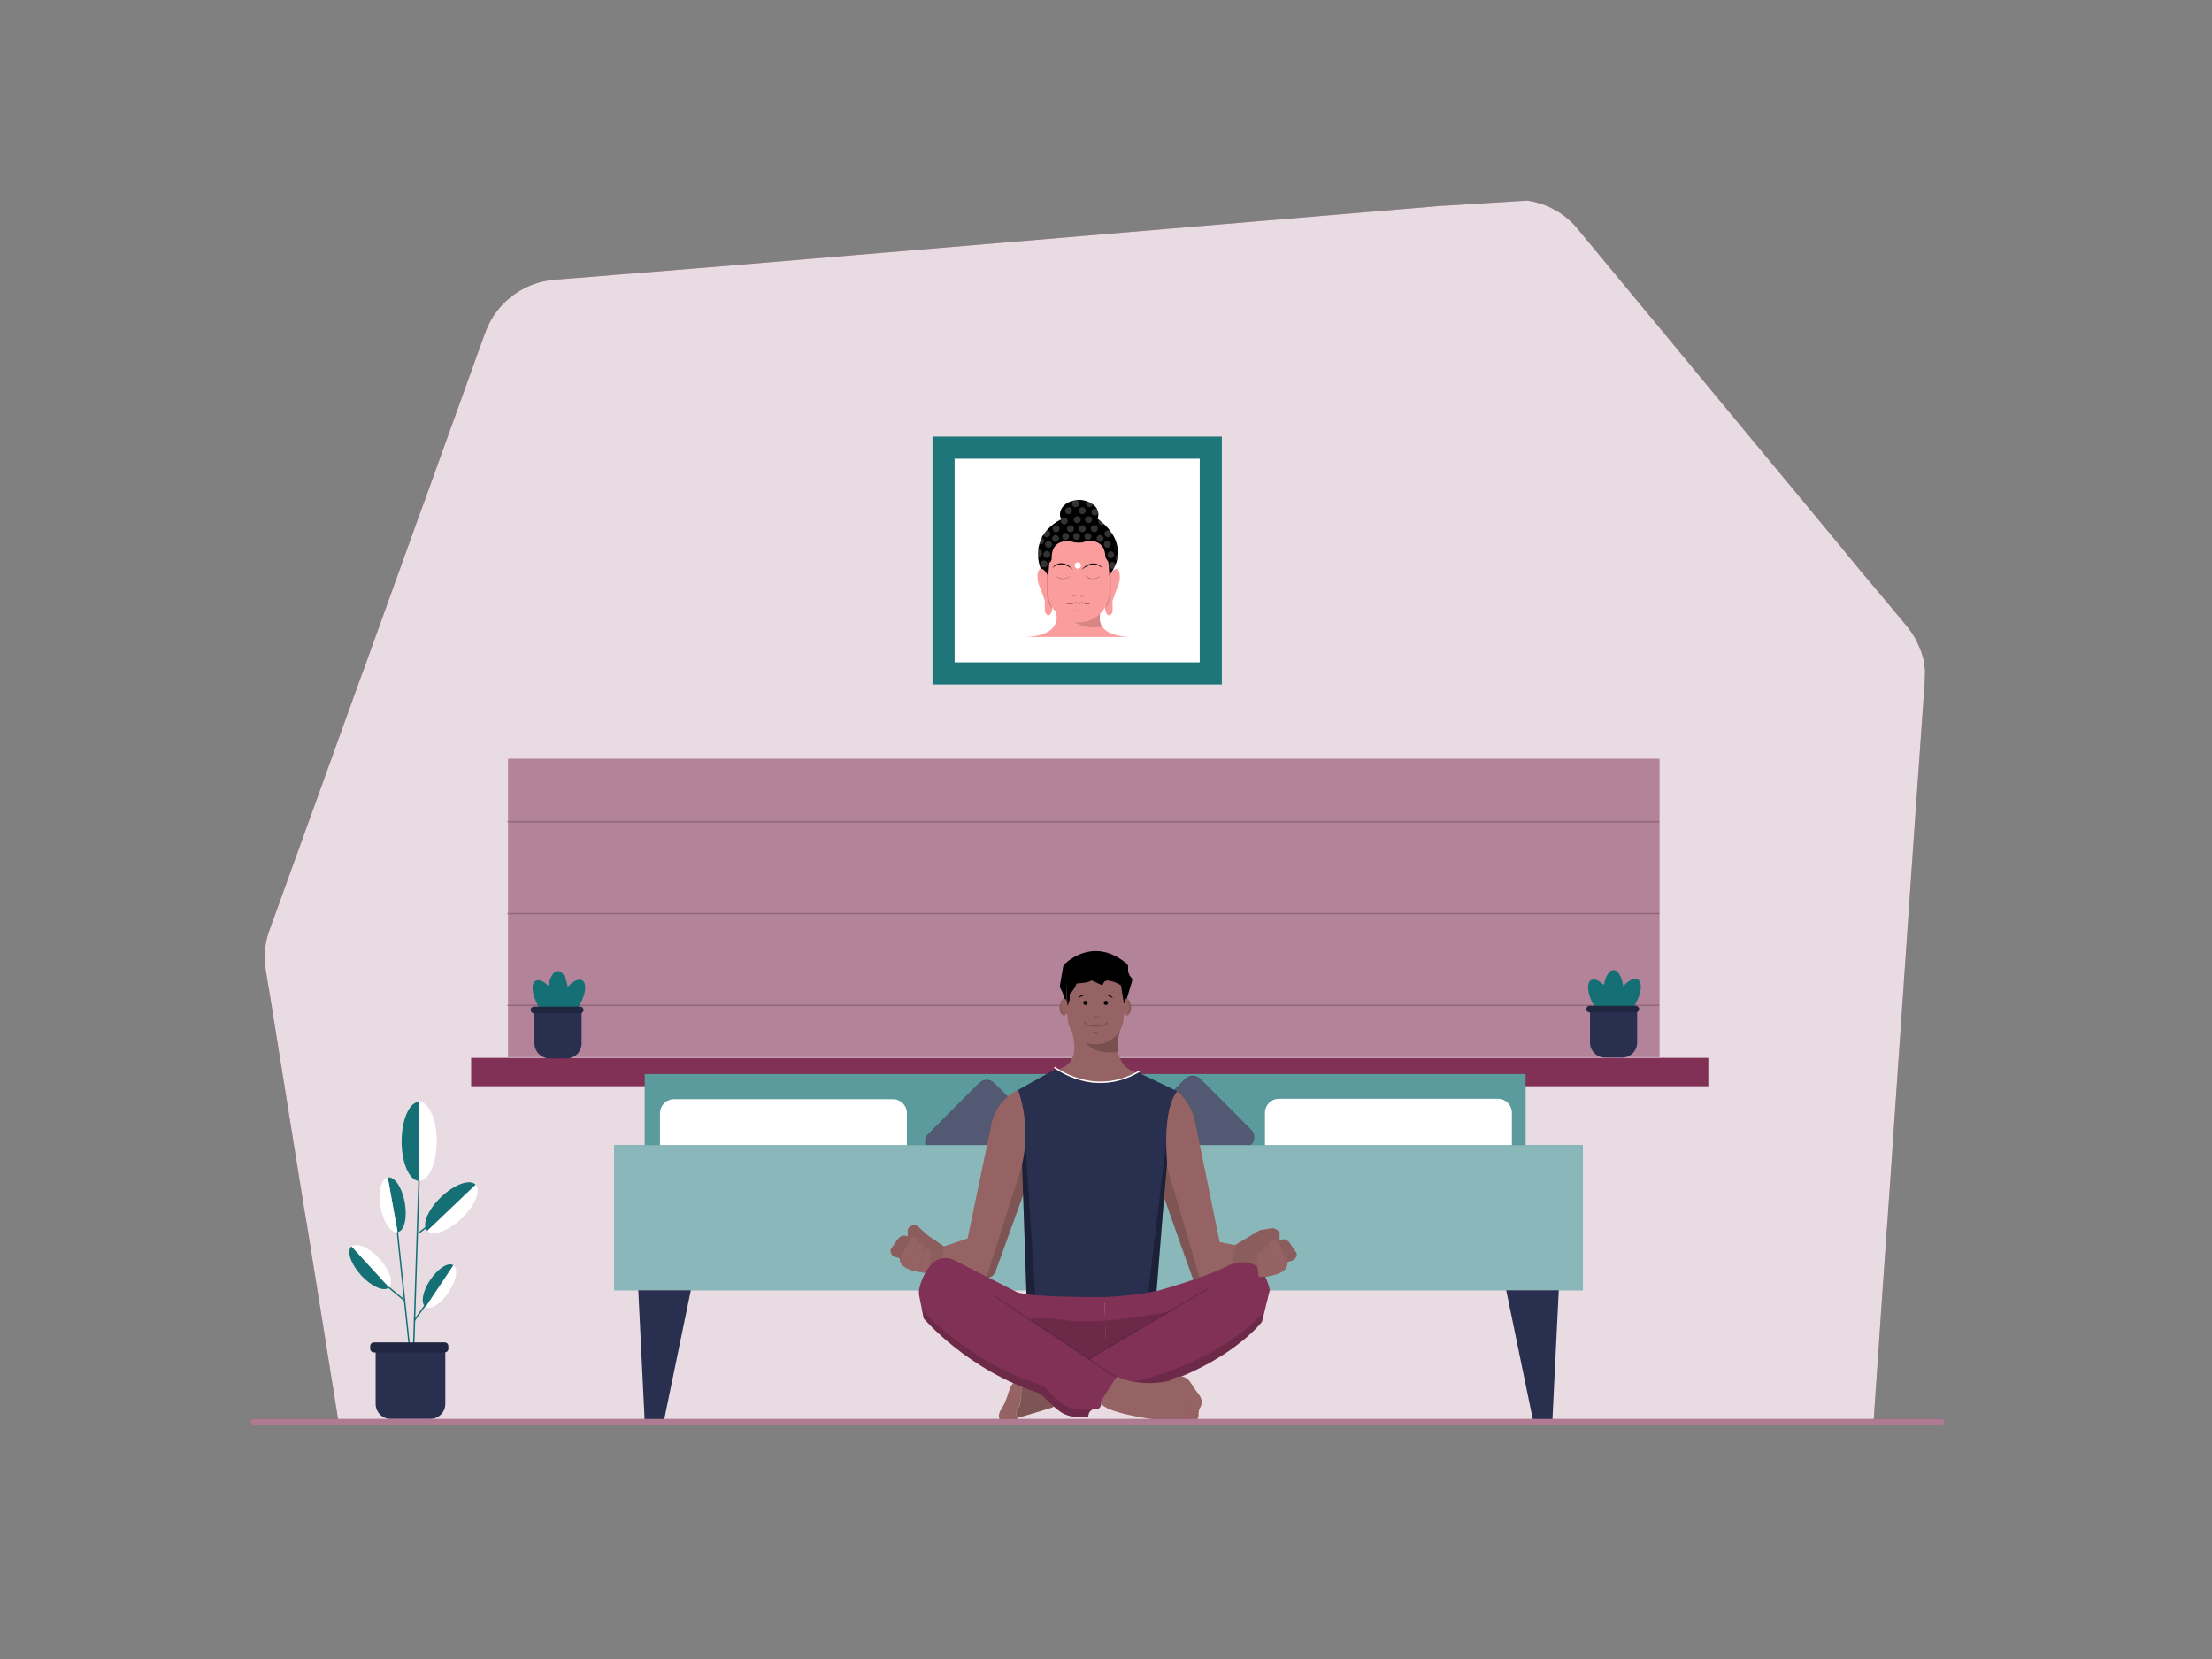 <svg class="gridItem__media" version="1.1" id="Layer_1" xmlns="http://www.w3.org/2000/svg" xmlns:xlink="http://www.w3.org/1999/xlink" x="0px" y="0px" width="1600" height="1200" viewBox="0 0 1600 1200" style="enable-background:new 0 0 1600 1200;" xml:space="preserve" fill="none">
<rect x="0" y="0" width="1600" height="1200" fill="#808080" stroke="none"/>
<path d="M1392.2 493.2L1389 538.9L1387.3 563L1386.6 573L1385.8 584.3L1385.1 594.3L1369.9 815.3L1369.5 821.3L1368.9 830.3L1368.5 836.3L1365.7 876.5L1365.5 880L1365.3 882.3L1364.9 887.8L1364.8 888.8L1360.6 949.3L1360.2 955.3L1359.6 964.3L1359.2 970.3L1355.7 1021.1L1355.5 1024.6L1355.3 1027.6L1355.2 1029.6V1030.2H1299.4H1280L1123.8 1030.1H1114.9H1044.6H972.8L770.2 1030H769.4H741.2H688.4L594.1 1029.9H526.4H505.9H462.9H447.2L310.3 1029.5H303.3H245L244 1023.3L243.9 1022.6L240.9 1003.7L240.4 1000.7L231.6 945.7L231.1 942.7L222.3 887.7L221.8 884.7L221 880L220.9 879.5L219.9 873.5L219.8 873L212.9 829.9L212.4 826.9L203.6 771.9L203.1 768.9L194.3 713.9H194.2L193.7 710.9L192.1 700.7C192 700 191.9 699.3 191.8 698.6C191.8 698.5 191.8 698.4 191.8 698.4V698.3C191.8 698.2 191.8 698.2 191.8 698.1C191.8 697.8 191.7 697.6 191.7 697.3C191.6 696.7 191.6 696 191.5 695.4C191.5 695 191.5 694.6 191.5 694.2V693.3C191.5 692.9 191.5 692.5 191.5 692.1C191.5 691.5 191.5 690.9 191.5 690.3C191.5 689.7 191.6 689 191.6 688.4C191.7 687.2 191.8 686 191.9 684.9C192.4 680.9 193.4 676.9 194.8 673.1L201 656L202.1 653L216.8 612.3L223.3 594.3L226.9 584.3L231 573L234.6 563L261.6 488.2L262.9 484.7L264.2 481.2L287.7 416L303.4 372.4L305.7 366.1L306.8 363.1L307 362.7L309.9 354.6L326.6 308.2L327.7 305.2L347.5 250.2L348.6 247.2L351.2 240.1C351.6 239 352.1 237.8 352.6 236.7C353.5 234.7 354.5 232.7 355.6 230.8C365.3 214.4 382.4 203.8 401.4 202.3L416.7 201.1L419.7 200.9L447.6 198.6L455.4 198L525.7 192.3L526.8 192.2L1044.8 148.7H1044.9V148.8L1104.7 145.1L1105.3 145.2C1105.9 145.3 1106.4 145.4 1107 145.5C1107.6 145.6 1108.1 145.7 1108.7 145.8C1109.3 145.9 1109.8 146 1110.3 146.2C1111.4 146.5 1112.5 146.8 1113.6 147.1L1115.1 147.6H1115.2C1116 147.9 1116.8 148.2 1117.7 148.5C1119.5 149.2 1121.3 150 1123 150.9C1123.4 151.1 1123.7 151.3 1124.1 151.5C1130.1 154.7 1135.5 159 1139.9 164.1C1140.2 164.5 1140.6 164.9 1140.9 165.3L1206.6 244.6L1218.5 259L1223.1 264.6L1223.9 265.6L1233.6 277.3L1280.2 333.6L1283.7 337.8L1287.2 342L1299.8 357.2L1301.3 359L1331.9 396L1333.6 398.1L1336.8 402L1340.7 406.7L1342.5 408.9L1343.4 410L1343.5 410.2L1361 431L1379.3 453L1380.2 454.1L1380.6 454.7C1380.8 455 1381.1 455.3 1381.3 455.7L1381.7 456.2C1382 456.6 1382.2 456.9 1382.5 457.3C1383 458 1383.4 458.7 1383.9 459.4C1384.1 459.7 1384.2 459.9 1384.4 460.2C1384.5 460.3 1384.5 460.4 1384.6 460.5L1384.9 461L1385 461.2V461.3C1385 461.3 1385 461.4 1385.1 461.4L1385.2 461.5C1385.3 461.6 1385.4 461.8 1385.4 462C1385.8 462.8 1386.2 463.6 1386.6 464.4C1386.8 464.9 1387 465.3 1387.3 465.8L1387.5 466.2C1387.7 466.7 1387.9 467.1 1388.1 467.6C1388.1 467.7 1388.1 467.7 1388.2 467.8C1388.3 468 1388.4 468.3 1388.5 468.5C1388.6 468.7 1388.6 468.8 1388.7 468.9C1388.9 469.3 1389 469.7 1389.1 470L1389.5 471C1389.6 471.4 1389.8 471.7 1389.9 472.1C1390 472.5 1390.2 473 1390.3 473.5C1390.4 473.8 1390.5 474.2 1390.6 474.5L1390.7 474.7C1390.8 475.2 1391 475.7 1391.1 476.2C1391.1 476.3 1391.2 476.5 1391.2 476.6C1391.3 477.2 1391.5 477.8 1391.6 478.4V478.5V478.6V478.7C1391.6 478.8 1391.7 479 1391.7 479.1C1391.8 479.8 1391.9 480.4 1392 481.1C1392 481.2 1392 481.3 1392 481.4C1392.1 481.9 1392.1 482.4 1392.2 483V483.1C1392.3 483.6 1392.3 484.1 1392.4 484.7L1392.5 485.8C1392.2 488.3 1392.3 490.8 1392.2 493.2Z" class="change-color-in-svg-3" fill="#803155" style=""></path>
<g opacity="0.91" fill="none">
<path opacity="0.91" d="M1392.2 493.2L1389 538.9L1387.3 563L1386.6 573L1385.8 584.3L1385.1 594.3L1369.9 815.3L1369.5 821.3L1368.9 830.3L1368.5 836.3L1365.7 876.5L1365.5 880L1365.3 882.3L1364.9 887.8L1364.8 888.8L1360.6 949.3L1360.2 955.3L1359.6 964.3L1359.2 970.3L1355.7 1021.1L1355.5 1024.6L1355.3 1027.6L1355.2 1029.6V1030.2H1299.4H1280L1123.8 1030.1H1114.9H1044.6H972.8L770.2 1030H769.4H741.2H688.4L594.1 1029.9H526.4H505.9H462.9H447.2L310.3 1029.5H303.3H245L244 1023.3L243.9 1022.6L240.9 1003.7L240.4 1000.7L231.6 945.7L231.1 942.7L222.3 887.7L221.8 884.7L221 880L220.9 879.5L219.9 873.5L219.8 873L212.9 829.9L212.4 826.9L203.6 771.9L203.1 768.9L194.3 713.9H194.2L193.7 710.9L192.1 700.7C192 700 191.9 699.3 191.8 698.6C191.8 698.5 191.8 698.4 191.8 698.4V698.3C191.8 698.2 191.8 698.2 191.8 698.1C191.8 697.8 191.7 697.6 191.7 697.3C191.6 696.7 191.6 696 191.5 695.4C191.5 695 191.5 694.6 191.5 694.2V693.3C191.5 692.9 191.5 692.5 191.5 692.1C191.5 691.5 191.5 690.9 191.5 690.3C191.5 689.7 191.6 689 191.6 688.4C191.7 687.2 191.8 686 191.9 684.9C192.4 680.9 193.4 676.9 194.8 673.1L201 656L202.1 653L216.8 612.3L223.3 594.3L226.9 584.3L231 573L234.6 563L261.6 488.2L262.9 484.7L264.2 481.2L287.7 416L303.4 372.4L305.7 366.1L306.8 363.1L307 362.7L309.9 354.6L326.6 308.2L327.7 305.2L347.5 250.2L348.6 247.2L351.2 240.1C351.6 239 352.1 237.8 352.6 236.7C353.5 234.7 354.5 232.7 355.6 230.8C365.3 214.4 382.4 203.8 401.4 202.3L416.7 201.1L419.7 200.9L447.6 198.6L455.4 198L525.7 192.3L526.8 192.2L1044.8 148.7H1044.9V148.8L1104.7 145.1L1105.3 145.2C1105.9 145.3 1106.4 145.4 1107 145.5C1107.6 145.6 1108.1 145.7 1108.7 145.8C1109.3 145.9 1109.8 146 1110.3 146.2C1111.4 146.5 1112.5 146.8 1113.6 147.1L1115.1 147.6H1115.2C1116 147.9 1116.8 148.2 1117.7 148.5C1119.5 149.2 1121.3 150 1123 150.9C1123.4 151.1 1123.7 151.3 1124.1 151.5C1130.1 154.7 1135.5 159 1139.9 164.1C1140.2 164.5 1140.6 164.9 1140.9 165.3L1206.6 244.6L1218.5 259L1223.1 264.6L1223.9 265.6L1233.6 277.3L1280.2 333.6L1283.7 337.8L1287.2 342L1299.8 357.2L1301.3 359L1331.9 396L1333.6 398.1L1336.8 402L1340.7 406.7L1342.5 408.9L1343.4 410L1343.5 410.2L1361 431L1379.3 453L1380.2 454.1L1380.6 454.7C1380.8 455 1381.1 455.3 1381.3 455.7L1381.7 456.2C1382 456.6 1382.2 456.9 1382.5 457.3C1383 458 1383.4 458.7 1383.9 459.4C1384.1 459.7 1384.2 459.9 1384.4 460.2C1384.5 460.3 1384.5 460.4 1384.6 460.5L1384.9 461L1385 461.2V461.3C1385 461.3 1385 461.4 1385.1 461.4L1385.2 461.5C1385.3 461.6 1385.4 461.8 1385.4 462C1385.8 462.8 1386.2 463.6 1386.6 464.4C1386.8 464.9 1387 465.3 1387.3 465.8L1387.5 466.2C1387.7 466.7 1387.9 467.1 1388.1 467.6C1388.1 467.7 1388.1 467.7 1388.2 467.8C1388.3 468 1388.4 468.3 1388.5 468.5C1388.6 468.7 1388.6 468.8 1388.7 468.9C1388.9 469.3 1389 469.7 1389.1 470L1389.5 471C1389.6 471.4 1389.8 471.7 1389.9 472.1C1390 472.5 1390.2 473 1390.3 473.5C1390.4 473.8 1390.5 474.2 1390.6 474.5L1390.7 474.7C1390.8 475.2 1391 475.7 1391.1 476.2C1391.1 476.3 1391.2 476.5 1391.2 476.6C1391.3 477.2 1391.5 477.8 1391.6 478.4V478.5V478.6V478.7C1391.6 478.8 1391.7 479 1391.7 479.1C1391.8 479.8 1391.9 480.4 1392 481.1C1392 481.2 1392 481.3 1392 481.4C1392.1 481.9 1392.1 482.4 1392.2 483V483.1C1392.3 483.6 1392.3 484.1 1392.4 484.7L1392.5 485.8C1392.2 488.3 1392.3 490.8 1392.2 493.2Z" fill="#FFFFFF"></path>
</g>
<path d="M1200.3 548.9H367.6V764.6H1200.3V548.9Z" class="change-color-in-svg-3" fill="#803155" style=""></path>
<path opacity="0.4" d="M1200.3 548.9H367.6V764.6H1200.3V548.9Z" fill="#FFFFFF"></path>
<path d="M1235.7 765.2H340.8V785.7H1235.7V765.2Z" class="change-color-in-svg-3" fill="#803155" style=""></path>
<path opacity="0.2" d="M1200.3 593.9H366.7V594.9H1200.3V593.9Z" fill="black"></path>
<path opacity="0.2" d="M1200.3 660.3H366.7V661.3H1200.3V660.3Z" fill="black"></path>
<path opacity="0.2" d="M1200.3 726.7H366.7V727.7H1200.3V726.7Z" fill="black"></path>
<path d="M403.6 735.6C407.687 735.6 411 728.168 411 719C411 709.832 407.687 702.4 403.6 702.4C399.513 702.4 396.2 709.832 396.2 719C396.2 728.168 399.513 735.6 403.6 735.6Z" class="change-color-in-svg-2" fill="#157075" style=""></path>
<path d="M419.214 727.143C423.798 719.203 424.645 711.11 421.106 709.067C417.567 707.023 410.981 711.803 406.398 719.743C401.814 727.682 400.967 735.775 404.506 737.818C408.045 739.862 414.63 735.082 419.214 727.143Z" class="change-color-in-svg-2" fill="#157075" style=""></path>
<path d="M404.006 738.232C407.546 736.189 406.699 728.096 402.115 720.157C397.531 712.217 390.946 707.438 387.406 709.481C383.867 711.525 384.714 719.617 389.298 727.557C393.882 735.496 400.467 740.276 404.006 738.232Z" class="change-color-in-svg-2" fill="#157075" style=""></path>
<path d="M386.5 731.5H420.7V754.7C420.7 760.7 415.8 765.6 409.8 765.6H397.5C391.5 765.6 386.6 760.7 386.6 754.7V731.5H386.5Z" class="change-color-in-svg-1" fill="#282F4F" style=""></path>
<path d="M386.3 728.1H419.7C421 728.1 422.1 729.2 422.1 730.5C422.1 731.8 421 732.9 419.7 732.9H386.3C385 732.9 383.9 731.8 383.9 730.5C383.8 729.2 384.9 728.1 386.3 728.1Z" class="change-color-in-svg-1" fill="#282F4F" style=""></path>
<path opacity="0.2" d="M386.3 728.1H419.7C421 728.1 422.1 729.2 422.1 730.5C422.1 731.8 421 732.9 419.7 732.9H386.3C385 732.9 383.9 731.8 383.9 730.5C383.8 729.2 384.9 728.1 386.3 728.1Z" fill="black"></path>
<path d="M1103.5 776.9H466.4V842.1H1103.5V776.9Z" class="change-color-in-svg-2" fill="#157075" style=""></path>
<path opacity="0.3" d="M1103.5 776.9H466.4V842.1H1103.5V776.9Z" fill="#FFFFFF"></path>
<path d="M487.5 795.1H645.9C651.5 795.1 656 799.6 656 805.2V871.7C656 877.3 651.5 881.8 645.9 881.8H487.5C481.9 881.8 477.4 877.3 477.4 871.7V805.2C477.4 799.7 481.9 795.1 487.5 795.1Z" fill="#FFFFFF"></path>
<path d="M925.1 794.8H1083.5C1089.1 794.8 1093.6 799.3 1093.6 804.9V871.4C1093.6 877 1089.1 881.5 1083.5 881.5H925.1C919.5 881.5 915 877 915 871.4V804.9C915 799.3 919.5 794.8 925.1 794.8Z" fill="#FFFFFF"></path>
<path d="M820.4 817.3L857.3 780.4C860.3 777.4 865.1 777.4 868.1 780.4L905 817.3C908 820.3 908 825.1 905 828.1L868.2 865C865.2 868 860.4 868 857.4 865L820.5 828.1C817.5 825.1 817.5 820.3 820.4 817.3Z" class="change-color-in-svg-1" fill="#282F4F" style=""></path>
<path d="M671.4 820.3L708.3 783.4C711.3 780.4 716.1 780.4 719.1 783.4L756 820.3C759 823.3 759 828.1 756 831.1L719.1 868C716.1 871 711.3 871 708.3 868L671.4 831.1C668.4 828.1 668.4 823.3 671.4 820.3Z" class="change-color-in-svg-1" fill="#282F4F" style=""></path>
<path opacity="0.2" d="M820.4 817.5L857.3 780.6C860.3 777.6 865.1 777.6 868.1 780.6L905 817.5C908 820.5 908 825.3 905 828.3L868.1 865.2C865.1 868.2 860.3 868.2 857.3 865.2L820.4 828.3C817.5 825.4 817.5 820.5 820.4 817.5Z" fill="#FFFFFF"></path>
<path opacity="0.2" d="M671.4 820.5L708.3 783.6C711.3 780.6 716.1 780.6 719.1 783.6L756 820.5C759 823.5 759 828.3 756 831.3L719.1 868.2C716.1 871.2 711.3 871.2 708.3 868.2L671.4 831.3C668.4 828.4 668.4 823.5 671.4 820.5Z" fill="#FFFFFF"></path>
<path d="M1167.1 734.9C1171.19 734.9 1174.5 727.468 1174.5 718.3C1174.5 709.132 1171.19 701.7 1167.1 701.7C1163.01 701.7 1159.7 709.132 1159.7 718.3C1159.7 727.468 1163.01 734.9 1167.1 734.9Z" class="change-color-in-svg-2" fill="#157075" style=""></path>
<path d="M1182.8 726.501C1187.39 718.562 1188.23 710.469 1184.69 708.426C1181.15 706.382 1174.57 711.162 1169.99 719.101C1165.4 727.041 1164.55 735.134 1168.09 737.177C1171.63 739.22 1178.22 734.441 1182.8 726.501Z" class="change-color-in-svg-2" fill="#157075" style=""></path>
<path d="M1167.49 737.648C1171.03 735.604 1170.19 727.511 1165.6 719.572C1161.02 711.633 1154.43 706.853 1150.89 708.896C1147.35 710.94 1148.2 719.032 1152.78 726.972C1157.37 734.911 1163.95 739.691 1167.49 737.648Z" class="change-color-in-svg-2" fill="#157075" style=""></path>
<path d="M1150 730.9H1184.2V754.1C1184.2 760.1 1179.3 765 1173.3 765H1161C1155 765 1150.1 760.1 1150.1 754.1V730.9H1150Z" class="change-color-in-svg-1" fill="#282F4F" style=""></path>
<path d="M1149.8 727.5H1183.2C1184.5 727.5 1185.6 728.6 1185.6 729.9C1185.6 731.2 1184.5 732.3 1183.2 732.3H1149.8C1148.5 732.3 1147.4 731.2 1147.4 729.9C1147.4 728.6 1148.5 727.5 1149.8 727.5Z" class="change-color-in-svg-1" fill="#282F4F" style=""></path>
<path opacity="0.2" d="M1149.8 727.5H1183.2C1184.5 727.5 1185.6 728.6 1185.6 729.9C1185.6 731.2 1184.5 732.3 1183.2 732.3H1149.8C1148.5 732.3 1147.4 731.2 1147.4 729.9C1147.4 728.6 1148.5 727.5 1149.8 727.5Z" fill="black"></path>
<path d="M1144.9 828.3H444.4V933.3H1144.9V828.3Z" class="change-color-in-svg-2" fill="#157075" style=""></path>
<path opacity="0.5" d="M1144.9 828.3H444.4V933.3H1144.9V828.3Z" fill="#FFFFFF"></path>
<path d="M932.4 912.5C931.5 912.6 930.9 913.3 931 914.2C931.2 917 929.1 922.2 911 924L899 913.6L871.3 926.9C870.5 927.3 869.6 927.5 868.7 927.5C865.7 927.6 863.1 925.7 862.1 922.9L842 866.2L837.5 853.4L837.3 849.2L835.8 818.5L850.6 788.8L851.6 789.3L852.3 789.9C858.5 795.7 862.8 803.3 864.5 811.6L882.2 898.4L893.3 900.6L911.2 889.8L920.6 888.3C920.6 888.3 924.6 888.8 925.6 892.1V897.1C925.6 897.1 929.8 894.3 933.3 899.6L938 906.6C938.2 909.6 935.9 912.1 932.9 912.3C932.7 912.5 932.5 912.5 932.4 912.5Z" fill="#956363"></path>
<path opacity="0.06" d="M934.7 912C934 912.3 933.2 912.4 932.4 912.5C932.1 912.5 931.8 912.6 931.6 912.8L931.5 912.9L931.4 913C931.2 913.2 931.1 913.5 931 913.7C931 913.9 930.9 914 931 914.2C931.1 915.9 930.4 918.4 926 920.5L925.7 920.7L925.6 920.8L925.2 921C923 921.9 920.7 922.6 918.4 923H918.3L917.4 923.2C915.5 923.5 913.4 923.8 911.1 924L899.1 913.6L891.6 917.2C892.1 911.1 892.9 905 893.6 900.7L911.2 890.1L920.6 888.6C920.6 888.6 924.6 889.1 925.6 892.4V897.4C925.6 897.4 929.8 894.6 933.3 899.9L938 906.9C937.9 906.8 938.2 910.7 934.7 912Z" fill="black"></path>
<path d="M746.4 817.3L744.9 846.9L744.7 851.6L720 919.9C718.8 923.4 714.9 925.2 711.4 924C711.2 923.9 711 923.8 710.8 923.7L683.1 910.7L671.1 920.9C653 919.2 650.9 914 651.1 911.3C651.2 910.5 650.5 909.7 649.7 909.7C643.8 909.4 644.2 904 644.2 904L648.9 897.1C652.4 891.9 656.6 894.6 656.6 894.6V889.7C656.8 889 657.1 888.4 657.6 887.9C659.2 886.3 661.7 885.9 663.6 887L670.5 893.3L682.7 901.6L699.9 895.8L717.1 813.2C719.3 802.7 726 793.7 735.5 788.7C736 788.5 736.3 788.3 736.3 788.3L746.4 817.3Z" fill="#956363"></path>
<path d="M682.5 901.5L681.4 912.1L671.8 920.3L671.6 920.5L671.2 920.9L670.6 920.8C668.5 920.6 666.6 920.3 665 920L664.2 919.9H664C661.7 919.5 659.5 918.9 657.3 918L656.4 917.6C653.2 916.1 651.9 914.4 651.4 912.9C651.2 912.4 651.2 911.8 651.2 911.3C651.2 910.9 651.1 910.4 650.8 910.1C650.5 909.8 650.2 909.6 649.8 909.6C643.9 909.3 644.3 903.9 644.3 903.9L649 897C652.5 891.8 656.7 894.5 656.7 894.5V889.6C656.9 888.9 657.2 888.3 657.7 887.8C659.3 886.2 661.7 885.9 663.7 886.9L670.6 893.2L682.5 901.5Z" fill="#956363"></path>
<path opacity="0.06" d="M682.8 901.7L681.4 912.1L671.8 920.3L673.9 907C674.2 905.4 673.5 903.8 672 903.1C671.9 903.1 671.7 903 671.6 903C670.1 902.8 668.6 903.8 668.3 905.3L668.6 903.9C669.3 901 666.8 898.3 664.4 899.6L664.3 899.7C665 897.7 664.1 895.4 662.3 894.9C661.5 894.7 660.6 894.8 659.9 895.1C659.2 895.4 658.6 895.9 658.2 896.7L652.1 908.8C651.9 909.2 651.8 909.6 651.7 910L651.2 913.3C651 912.7 650.9 912 650.9 911.3C651 910.5 650.3 909.8 649.5 909.7C643.6 909.4 644 904 644 904L648.7 897.1C652.2 891.9 656.4 894.6 656.4 894.6V889.7C656.6 889 656.9 888.4 657.4 887.9C659 886.3 661.4 886 663.4 887L670.3 893.3L682.8 901.7Z" fill="black"></path>
<path opacity="0.15" d="M868.7 927.5C865.7 927.6 863.1 925.7 862.1 922.9L842 866.2L837.5 853.4L837.3 849.2L843.4 841.5L868.7 927.5Z" fill="black"></path>
<path opacity="0.15" d="M744.9 846.9L744.7 851.6L720 919.9C719 922.6 716.4 924.5 713.5 924.4L739.6 841.8L744.9 846.9Z" fill="black"></path>
<path d="M823.5 790.7L797.5 814L764.7 785.7V773.4C764.7 773.4 779.1 772.1 776.9 753.9C776.8 753.1 776.7 752.4 776.6 751.6C776.5 750.8 776.3 750.2 776.2 749.4L776.1 749.1C775.9 748 775.5 746.8 775.2 745.5C775 744.8 774.8 744.1 774.6 743.4L776.8 743.3L806.9 742.2L811.1 742.1C811.1 742.1 810.9 742.6 810.7 743.4C810.7 743.4 810.7 743.5 810.7 743.6C810.6 744 810.4 744.6 810.2 745.2C809.7 747.1 809.2 749.1 808.9 751.1C808.9 751.2 808.9 751.4 808.8 751.5L808.7 751.9C808.6 752.3 808.6 752.8 808.5 753.2C808.4 753.6 808.4 753.9 808.4 754.2C808.2 756.2 808.3 758.2 808.6 760.2L808.7 760.9C810 767.7 814.2 774.1 822.9 776L823.5 790.7Z" fill="#956363"></path>
<path d="M818.8 710L814.5 724.2C814 725.7 812.7 726.8 811.1 726.8L774.4 727.5C773.7 727.5 772.9 727.3 772.3 726.9C773.5 724.4 773.9 721.6 773.6 718.9C773.6 718.9 777.3 715.4 778.3 711.9C778.4 711.5 778.8 711.2 779.2 711.2C781.2 711.1 787 710.7 789 709.3C789.3 709.1 789.6 709.1 789.9 709.2L796.4 712.2C796.9 712.4 797.5 712.2 797.7 711.7C797.7 711.7 797.7 711.6 797.8 711.5C798.1 710.1 799.4 709.1 800.9 709C801 709 801.2 709 801.3 709C804.6 709.4 807.7 710.6 810.4 712.3C810.6 712.5 810.8 712.7 810.8 713L812.4 724.3L813.1 724.1L813.6 709.5C813.6 709.1 813.4 708.7 813 708.5L798.5 702.7C798.4 702.7 798.3 702.6 798.1 702.6H778C777.9 702.6 777.7 702.6 777.6 702.7L771.9 705.1C771.5 705.3 771.3 705.6 771.3 706L771.7 725V726.3V727.2L771.2 727.3L770.8 725.2C770.7 724.9 770.6 724.6 770.5 724.4C769.9 721.7 768.8 717.6 767.2 715.2C766.8 714.5 766.6 713.6 766.7 712.7L769 699.3C769.1 698.5 769.5 697.8 770.1 697.3C774.2 693.4 792.5 678.6 814.7 696.8C815.7 697.6 816.2 698.8 816 700.1C815.7 702.4 816.3 704.6 817.7 706.5C818.9 707.4 819.2 708.8 818.8 710Z" fill="black"></path>
<path opacity="0.19" d="M810.6 743.5C810.6 743.5 810.6 743.6 810.6 743.7C810.5 744.1 810.3 744.7 810.1 745.3C809.6 747.2 809.1 749.2 808.8 751.2C808.8 751.3 808.8 751.5 808.7 751.6L808.6 752C808.5 752.4 808.5 752.9 808.4 753.3C808.3 753.7 808.3 754 808.3 754.3C808.1 756.3 808.2 758.3 808.5 760.3L808.6 761C806.8 761.2 805 761.3 803.2 761.3C799.3 761.2 795.2 760.8 791.7 759.2C790.1 758.4 788.5 757.4 787.2 756.2C786.5 755.6 785.9 754.9 785.3 754.2C785 753.9 784.1 752.1 783.8 752.1C788.6 753 793.7 753.9 798.3 752.1C800.1 751.3 801.8 750.3 803.3 749.1C805.8 747.3 808.2 745.5 810.6 743.5Z" fill="black"></path>
<path d="M812.9 709V735C812.9 746.3 803.7 755.4 792.5 755.4C781.3 755.4 772.1 746.3 772.1 735V709H812.9Z" fill="#956363"></path>
<path d="M812.9 709V725C812.9 736.3 803.7 745.4 792.5 745.4C781.3 745.4 772.1 736.3 772.1 725V709H812.9Z" fill="#956363"></path>
<path opacity="0.2" d="M793.2 735.8C792.7 735.8 792.2 735.7 791.8 735.4C791.4 735.1 791.1 734.6 791.1 734.1C791 733.7 791.2 733.3 791.5 732.9L791.9 733.2C791.7 733.4 791.6 733.7 791.7 734C791.7 734.4 791.9 734.7 792.2 735C792.8 735.4 793.5 735.4 794.2 735.2C794.5 735.1 794.8 734.9 795 734.7L795.4 735C795.1 735.3 794.8 735.6 794.4 735.7C793.9 735.7 793.5 735.8 793.2 735.8Z" fill="black"></path>
<path d="M793 747.4C792.8 747.4 792.5 747.4 792.3 747.3C792 747.2 791.8 747 791.6 746.8L792.1 746.6C792.2 746.7 792.3 746.8 792.4 746.8C792.6 746.8 792.8 746.9 793 746.8C793.1 746.8 793.2 746.8 793.3 746.8C793.3 746.8 793.4 746.8 793.4 746.7H793.9C793.9 746.9 793.7 747.1 793.5 747.2C793.3 747.4 793.1 747.4 793 747.4Z" fill="black"></path>
<path d="M799.9 726.9C800.728 726.9 801.4 726.228 801.4 725.4C801.4 724.572 800.728 723.9 799.9 723.9C799.071 723.9 798.4 724.572 798.4 725.4C798.4 726.228 799.071 726.9 799.9 726.9Z" fill="black"></path>
<path d="M785.1 726.9C785.929 726.9 786.6 726.228 786.6 725.4C786.6 724.572 785.929 723.9 785.1 723.9C784.272 723.9 783.6 724.572 783.6 725.4C783.6 726.228 784.272 726.9 785.1 726.9Z" fill="black"></path>
<path d="M803 720C803.9 720.4 804.6 721.2 804.9 722.1C802.9 720.6 800.6 719.6 798.1 719.4C799.8 719.2 801.5 719.3 803 720Z" fill="black"></path>
<path d="M782 720C781.1 720.4 780.4 721.2 780.1 722.1C782 720.6 784.4 719.6 786.9 719.4C785.3 719.2 783.6 719.3 782 720Z" fill="black"></path>
<path opacity="0.19" d="M784 739.3C785.7 741.2 788.1 742.2 790.6 742.2H794.6C796.8 742.2 799 741.4 800.6 739.9L800.9 739.7" stroke="#000000" stroke-width="0.75px" stroke-linecap="round" stroke-linejoin="round" fill="none"></path>
<path d="M844.2 841.2L842 866.2L836 941L742.7 942.9L739.3 842.2C739.3 842.2 746.4 816.9 736.4 788.4L764.3 772.9C768.2 776 792.1 793.4 822.5 775.4L850.6 788.9L851.6 789.4C851.4 789.4 840.8 799.6 844.2 841.2Z" class="change-color-in-svg-1" fill="#282F4F" style=""></path>
<path opacity="0.3" d="M844.2 841.2L842 866.2L836 941L829.8 941.1L843.6 826.4C843.5 830.9 843.7 835.8 844.2 841.2Z" fill="black"></path>
<path opacity="0.3" d="M749.3 942.8L742.7 942.9L739.3 842.2C740.6 837.1 741.3 831.9 741.6 826.6L749.3 942.8Z" fill="black"></path>
<path d="M740 999.2C739.8 1000.4 739.6 1001.8 739.3 1003.2C738.9 1006 738.5 1008.8 738.3 1010.7C738.3 1011.2 738.2 1011.5 738.2 1011.9C738.2 1013.6 737.9 1015.3 737.4 1016.9C737.3 1017.2 737.1 1017.5 737 1017.8C736.9 1018 736.8 1018.1 736.7 1018.3C736.1 1018.9 735.7 1019.6 735.2 1020.3C735.1 1020.6 735 1020.8 734.9 1021.1C734.8 1021.5 734.8 1021.9 734.9 1022.3C735 1023.2 735.2 1024.1 735.4 1025C735.5 1025.5 735.6 1026 735.6 1026.5C735.3 1026.8 735 1027.1 734.6 1027.4C734.3 1027.6 734 1027.8 733.7 1028C732.2 1028.8 730.6 1029.3 728.9 1029.4C727 1029.5 724.9 1029.1 723.6 1027.6C722.4 1026 722.2 1023.8 722.9 1022C723.2 1021.2 723.5 1020.4 724 1019.7C724.1 1019.6 724.1 1019.5 724.2 1019.4C724.7 1018.6 725.2 1017.7 725.7 1016.9C725.9 1016.5 726.1 1016.1 726.3 1015.7C726.5 1015.3 726.6 1015.1 726.7 1014.8C727.3 1013.4 727.9 1012 728.4 1010.6C728.5 1010.3 728.6 1009.9 728.7 1009.6C729.1 1008.3 729.6 1007 730 1005.7V1005.6C730.1 1005.3 730.2 1004.9 730.4 1004.6C730.9 1003.1 731.7 1001.8 732.8 1000.6C733.2 1000.2 733.7 999.8 734.3 999.5C736.2 998.6 738.2 998.6 740 999.2Z" fill="#956363"></path>
<g opacity="0.15" fill="none">
<path opacity="0.15" d="M737.4 1016.9C737.3 1017.2 737.1 1017.5 737 1017.8L728.5 1010.5C728.6 1010.2 728.7 1009.8 728.8 1009.5L737.4 1016.9Z" fill="black"></path>
</g>
<g opacity="0.15" fill="none">
<path opacity="0.15" d="M734.9 1022.4L726.4 1015.7C726.6 1015.4 726.7 1015.1 726.8 1014.8L734.9 1021.2C734.9 1021.6 734.9 1022 734.9 1022.4Z" fill="black"></path>
</g>
<g opacity="0.15" fill="none">
<path opacity="0.15" d="M734.7 1027.5C734.4 1027.7 734.1 1027.9 733.8 1028.1L724.1 1019.7H724L724.2 1019.5L724.6 1019L734.7 1027.5Z" fill="black"></path>
</g>
<path d="M763.3 1015.1C763.2 1018.3 759.8 1018.4 757.1 1019.3C752.4 1020.9 741.1 1024.2 736.3 1025.5V1025.6C736.1 1026 735.9 1026.3 735.6 1026.6C735.6 1026.1 735.5 1025.6 735.4 1025.1C735.1 1023.5 734.5 1021.8 735.2 1020.4C735.6 1019.7 736.1 1019 736.7 1018.4C738 1016.6 738.1 1014.2 738.2 1011.9C738.3 1009.6 739.2 1003.7 740 999.3C741.6 999.8 743.2 1000.6 744.5 1001.7C745.1 1002.4 745.9 1002.9 746.8 1003.1C748 1003.1 749.2 1003.2 750.3 1003.4C752 1004 753 1005.8 753.7 1007.5C754.9 1010 763.5 1012.2 763.3 1015.1Z" fill="#956363"></path>
<path opacity="0.15" d="M763.3 1015.1C763.2 1018.3 759.8 1018.4 757.1 1019.3C752.4 1020.9 741.1 1024.2 736.3 1025.5V1025.6C736.1 1026 735.9 1026.3 735.6 1026.6C735.6 1026.1 735.5 1025.6 735.4 1025.1C735.1 1023.5 734.5 1021.8 735.2 1020.4C735.6 1019.7 736.1 1019 736.7 1018.4C738 1016.6 738.1 1014.2 738.2 1011.9C738.3 1009.6 739.2 1003.7 740 999.3C741.6 999.8 743.2 1000.6 744.5 1001.7C745.1 1002.4 745.9 1002.9 746.8 1003.1C748 1003.1 749.2 1003.2 750.3 1003.4C752 1004 753 1005.8 753.7 1007.5C754.9 1010 763.5 1012.2 763.3 1015.1Z" fill="black"></path>
<path d="M918.5 933.1L912.8 956.1C912.8 956.1 882.2 997.2 797.6 1012C788 1013.7 777.8 1015 766.8 1015.9L771 989.9L786.5 982.4H786.6L790.6 981.4L800.1 979L800 975.7L798.8 939.8L798.7 938.2C812.1 937.7 825.4 936.1 838.5 933.3L839.3 933.1C839.3 933.1 872 924 887.7 915.8C887.8 915.7 911.8 902.8 918.5 933.1Z" class="change-color-in-svg-3" fill="#803155" style=""></path>
<path opacity="0.15" d="M914.8 948L912.8 956C912.8 956 882.2 997.1 797.6 1011.9C788 1013.6 777.8 1014.9 766.8 1015.8L771 989.8L771.8 989.4L768.9 1007.7C779.9 1006.8 790.1 1005.5 799.7 1003.8C884.1 989.1 914.8 948 914.8 948Z" fill="black"></path>
<path d="M798.3 1011.7L809.8 993.9L800.7 989L800.2 975.7L798.9 939.8L798.8 938.2C798.8 938.2 770.8 938.5 751 937C746.1 936.7 741.2 936 736.3 935L690.1 911.5C684.4 908.6 677.4 910 673.3 915C669.1 920 666.2 926 664.9 932.4C664.6 934 664.6 935.7 664.9 937.3L666.4 944.9L668.1 953.6C668.1 953.6 699.8 991.2 752.5 1008C755.1 1010.8 758 1013.4 760.6 1015.8C763.6 1018.6 766.7 1021.5 770.5 1023.1C775.7 1025.4 781.7 1025.2 787.3 1025C787 1022.8 788.1 1020.7 790 1019.7C790.5 1019.4 791.1 1019.3 791.7 1019.2C792.6 1019.3 793.5 1019.2 794.4 1019C796.1 1018.4 796.6 1016.1 796.7 1014.2L798.3 1011.7Z" class="change-color-in-svg-3" fill="#803155" style=""></path>
<g opacity="0.15" fill="none">
<path opacity="0.15" d="M672.5 903.4C672.2 903.1 671.9 902.9 671.5 902.8C671.4 902.7 671.2 902.7 671.1 902.7C670.3 902.5 669.4 902.7 668.7 903.2L668.5 903.3C668 903.7 667.6 904.2 667.4 904.8C667.3 905 667.3 905.1 667.2 905.3L664.1 919.8L664.9 919.9H665.1H665.2H665.3L666.4 920.1H666.6L667.3 920.2H667.5C668 920.3 668.5 920.3 668.9 920.4H669.3L669.8 920.5H670.3H670.5L671.1 920.6L671.5 920.2L671.7 920L672.3 915.8L673.4 908.4L673.6 906.9C673.9 905.7 673.5 904.4 672.5 903.4ZM670.7 920.4L670.4 920.7L669.4 920.6C667.9 920.4 666.5 920.3 665.1 920L668.1 905.9L668.2 905.7C668.4 904.4 669.6 903.6 670.9 903.8C671 903.8 671.1 903.9 671.2 903.9C672.2 904.4 672.9 905.5 672.8 906.7C672.8 906.9 672.8 907.1 672.8 907.3L671.2 918L670.7 920.4Z" fill="black"></path>
</g>
<g opacity="0.15" fill="none">
<path opacity="0.15" d="M664.5 898C664.5 898.3 664.4 898.7 664.3 899L664.2 899.2L657.2 918L656.3 917.6L663.4 898.7C663.7 897.8 663.7 896.7 663.2 895.9C662.9 895.3 662.4 894.8 661.7 894.6C661 894.4 660.2 894.5 659.5 894.8C658.9 895 658.4 895.5 658.1 896.1L652 908.2C651.8 908.5 651.7 908.9 651.7 909.2L651.1 913C650.9 912.5 650.9 911.9 650.9 911.4C650.9 911 650.8 910.5 650.5 910.2L650.7 909.1C650.8 908.6 650.9 908.2 651.1 907.8L657.2 895.6C657.6 894.8 658.3 894.1 659.1 893.8C660 893.5 660.9 893.4 661.9 893.6C662.8 893.9 663.6 894.5 664 895.4C664.5 896.2 664.6 897.1 664.5 898Z" fill="black"></path>
</g>
<g opacity="0.15" fill="none">
<path opacity="0.15" d="M667.7 905H667.6C667.3 904.9 667.2 904.7 667.2 904.4L667.5 903C667.9 901.7 667.4 900.3 666.4 899.5C665.7 898.9 664.8 898.9 664.1 899.3L663.5 898.5C663.6 898.5 663.6 898.4 663.7 898.4C664.8 897.8 666.1 898 667.1 898.7C668.4 899.8 669 901.6 668.5 903.2L668.2 904.6C668.1 904.8 667.9 905 667.7 905Z" fill="black"></path>
</g>
<path d="M867.8 1018.8L867.7 1018.9C867.6 1019.2 867.4 1019.4 867.4 1019.7C867.1 1020.8 866.9 1021.9 867 1023C867 1023.1 867 1023.1 867 1023.2C867 1023.5 867 1023.9 866.9 1024.2C866.7 1025.4 866.3 1026.5 865.5 1027.4C865.3 1027.7 865 1028 864.7 1028.2C863.5 1029.3 862 1029.9 860.4 1030C858.2 1030.1 856 1030 854.8 1029.2C854.8 1029.2 853.8 1029.1 852.1 1028.9C849.9 1028.7 846.4 1028.3 842.3 1027.8C826.4 1025.8 800.5 1021.5 796.5 1015.3C796.2 1014.9 796.1 1014.4 796 1014L797.5 1011.7L803.1 1003L807.8 995.6L808.3 995.8C812 997.5 815.8 998.7 819.8 999.4C828.6 1001 837.7 1000.7 846.5 998.6C846.8 998.4 850 995.6 854 995.6C856.2 995.6 858.5 996.6 860.7 999.3L865.4 1006.4C865.2 1006.6 872.1 1012.1 867.8 1018.8Z" fill="#956363"></path>
<path opacity="0.15" d="M790.1 1019.6L790 1019.8C788.1 1020.8 787 1022.9 787.3 1025.1C781.6 1025.3 775.7 1025.5 770.5 1023.2C766.7 1021.5 763.6 1018.7 760.6 1015.9C758 1013.4 755.2 1010.8 752.5 1008.1C699.9 991.3 668.1 953.7 668.1 953.7L666.4 945L666.9 947.2C666.9 947.2 699.7 985.3 754.2 1002.3C756.9 1005.1 759.8 1007.7 762.5 1010.2C765.6 1013.1 768.8 1016 772.7 1017.7C778 1020 784.2 1019.8 790.1 1019.6Z" fill="black"></path>
<path d="M762.7 772C762.7 772 791.5 794.4 824.3 774.8" stroke="#FFFFFF" stroke-miterlimit="10" fill="none"></path>
<path opacity="0.15" d="M787.7 983L846.6 948.1L847.1 947.8L873 932.5" stroke="#000000" stroke-linecap="round" stroke-linejoin="round" fill="none"></path>
<path opacity="0.15" d="M807.6 996.3L802.7 993L795.9 988.5L787.7 983L769.6 971L745.7 955L719.1 937.3" stroke="#000000" stroke-linecap="round" stroke-linejoin="round" fill="none"></path>
<path opacity="0.15" d="M847.4 947.3L846.6 948.1L787.7 983L769.6 971L745.7 955.1C745.7 955 745.8 954.8 745.9 954.7C747.7 951.1 773.5 955.6 778.2 955.7C790 956 801.9 955.4 813.6 953.9C819.3 953.2 824.9 952.3 830.6 951.2C834 950.5 845 949.9 847.4 947.3Z" fill="black"></path>
<g opacity="0.15" fill="none">
<path opacity="0.15" d="M787.7 938.1V939.1" stroke="#000000" stroke-width="0.5px" stroke-linecap="round" stroke-linejoin="round" fill="none"></path>
<path opacity="0.15" d="M787.7 941.2V981" stroke="#000000" stroke-width="0.5px" stroke-linecap="round" stroke-linejoin="round" stroke-dasharray="2.04 2.04" fill="none"></path>
<path opacity="0.15" d="M787.7 982V983" stroke="#000000" stroke-width="0.5px" stroke-linecap="round" stroke-linejoin="round" fill="none"></path>
</g>
<path d="M931.4 913.2C931.1 913.5 931 913.9 931 914.4C931 915 931 915.5 930.8 916C930.3 917.5 929 919.2 925.8 920.7L924.9 921.1C922.7 921.9 920.5 922.6 918.2 923H918L917.2 923.1H917H916.9H916.8L915.7 923.3H915.5L914.8 923.4H914.6C914.1 923.5 913.6 923.5 913.2 923.6H912.8L912.3 923.7H911.8H911.6L911 923.8L910.6 923.4L910.4 923.2L909.8 919L908.7 911.6L908.5 910.1C908.3 908.7 908.7 907.2 909.7 906.2C910 905.9 910.3 905.7 910.7 905.6C910.8 905.5 911 905.5 911.1 905.5C911.9 905.3 912.8 905.5 913.5 906L913.7 906.1V906C913.3 904.3 913.8 902.6 915.1 901.5C915.8 900.9 916.8 900.7 917.7 900.9C917.6 900 917.7 899.1 918.1 898.2C918.5 897.4 919.3 896.9 920.1 896.7C921 896.5 922 896.5 922.9 896.9C923.8 897.2 924.4 897.9 924.8 898.7L930.9 910.9C931.1 911.3 931.2 911.7 931.3 912.2L931.4 913.2Z" fill="#956363"></path>
<g opacity="0.15" fill="none">
<path opacity="0.15" d="M914.8 908.5C914.8 908.3 914.7 908.2 914.6 908C914.4 907.4 914 906.9 913.5 906.5L913.3 906.4C912.6 905.9 911.8 905.7 910.9 905.9C910.8 905.9 910.6 906 910.5 906C910.1 906.1 909.8 906.3 909.5 906.6C908.5 907.6 908 909 908.3 910.5L908.5 912L909.6 919.4L910.2 923.6L910.4 923.8L910.8 924.2L911.4 924.1H911.6H912.1L912.6 924H913C913.5 924 914 923.9 914.4 923.8H914.6L915.3 923.7H915.5L916.6 923.5H916.7H916.8H917L917.8 923.4L914.8 908.5ZM912.7 923.7L911.7 923.8L911.4 923.5L911 920.9L909.4 910.2C909.4 910 909.4 909.8 909.4 909.6C909.3 908.4 910 907.3 911 906.8C911.1 906.8 911.2 906.7 911.3 906.7C912.6 906.5 913.7 907.4 914 908.6L914.1 908.8L917.1 922.9C915.6 923.3 914.1 923.5 912.7 923.7Z" fill="black"></path>
</g>
<g opacity="0.15" fill="none">
<path opacity="0.15" d="M931.4 913.2C931.1 913.5 931 913.9 931 914.4C931 915 931 915.5 930.8 916L930.3 912.2C930.2 911.9 930.1 911.5 930 911.2L923.9 899.1C923.6 898.5 923.1 898 922.5 897.8C921.8 897.5 921.1 897.5 920.3 897.6C919.7 897.8 919.1 898.3 918.8 898.9C918.4 899.8 918.3 900.8 918.6 901.7L925.7 920.6L924.8 921L917.8 902.2L917.7 902C917.6 901.7 917.5 901.3 917.5 901C917.4 900.1 917.5 899.2 917.9 898.3C918.3 897.5 919 896.8 919.9 896.6C920.8 896.4 921.8 896.4 922.7 896.8C923.6 897.1 924.2 897.8 924.6 898.6L930.7 910.8C930.9 911.2 931 911.6 931.1 912.1L931.4 913.2Z" fill="black"></path>
</g>
<g opacity="0.15" fill="none">
<path opacity="0.15" d="M918.5 901.5L917.8 902.3C917.1 901.9 916.1 902 915.5 902.6C914.5 903.5 914.1 904.8 914.4 906.1L914.7 907.5C914.7 907.7 914.7 907.9 914.5 908C914.4 908 914.4 908.1 914.3 908.1H914.2C914 908.1 913.8 907.9 913.7 907.7L913.4 906.5V906.3C913 904.6 913.5 902.9 914.8 901.8C915.5 901.2 916.5 901 917.4 901.2C917.7 901.3 917.9 901.4 918.2 901.5H918.5Z" fill="black"></path>
</g>
<g opacity="0.15" fill="none">
<path opacity="0.15" d="M867.8 1018.8L867.7 1018.9C867.6 1019.2 867.4 1019.4 867.4 1019.7L855.3 1016.2L855.6 1015.2L867.8 1018.8Z" fill="black"></path>
</g>
<g opacity="0.15" fill="none">
<path opacity="0.15" d="M867 1023.3C867 1023.6 867 1024 866.9 1024.3L857.4 1021.5L857.7 1020.5L867 1023.3Z" fill="black"></path>
</g>
<g opacity="0.15" fill="none">
<path opacity="0.15" d="M865.6 1027.6C865.4 1027.9 865.1 1028.2 864.8 1028.4L855.3 1025.6L855.6 1024.6L865.6 1027.6Z" fill="black"></path>
</g>
<g class="mask-in-svg" fill="none" style="display: none;">
<path d="M810.3 741.6L808 733.1L813.1 725L814.8 723.8L816.3 733.8L810.3 741.6ZM809.2 733.1L810.4 739.1L815.2 733.8L814.8 725.5L813.9 725.7L809.2 733.1Z" class="change-color-in-svg-3" fill="#803155" style=""></path>
<path d="M775.8 742.2L769.8 734.5L770.2 724.3C770.3 723.9 770.6 723.6 771.1 723.6C771.3 723.6 771.5 723.8 771.6 724L776.7 734L775.8 742.2ZM771 734.2L775.2 739L775.7 734L771.1 724.6V725.3L771 734.2Z" class="change-color-in-svg-3" fill="#803155" style=""></path>
<path d="M775.3 731.8C775.3 731.8 790.6 738.2 810.4 731.8L811.1 738.5C811.1 738.5 810.1 753.7 794.1 755.2C794.1 755.2 777.7 756.6 774.5 739.3L775.3 731.8Z" class="change-color-in-svg-3" fill="#803155" style=""></path>
<path opacity="0.15" d="M794 755.2C810 753.7 811 738.5 811 738.5L810.7 735.6L810.5 734.9C794.9 747.2 774.7 736.2 774.7 736.2L774.4 739.2C777.6 756.7 794 755.2 794 755.2Z" fill="#FFFFFF"></path>
<path opacity="0.15" d="M794 755.2C805.9 754.1 809.5 745.5 810.6 741.1L810.5 740.9C789.4 757 775 741.2 775 741.2L774.8 741.4C778.9 756.5 794 755.2 794 755.2Z" fill="#FFFFFF"></path>
</g>
<path d="M772.6 724.6C772.1 724.7 771.7 724.4 771.5 724C771.3 723.6 771.1 723.2 770.8 722.8C770.1 722.3 769.2 722.3 768.5 722.8C767.9 723.4 767.4 724.1 767.2 724.9C766.6 726.3 766.3 727.8 766.3 729.4C766.3 730.9 766.8 732.4 767.8 733.6C768.1 734 768.5 734.3 769 734.5C769.5 734.7 770 734.6 770.4 734.3C770.5 734.2 770.7 734 770.8 733.8C771.2 733.3 771.9 733.1 772.6 733.2C772.4 730.4 772.6 727.4 772.6 724.6Z" fill="#956363"></path>
<path d="M812 724.6C812.5 724.7 812.9 724.4 813.1 724C813.3 723.6 813.5 723.2 813.8 722.8C814.5 722.3 815.4 722.3 816.1 722.8C816.7 723.4 817.2 724.1 817.4 724.9C818 726.3 818.3 727.8 818.3 729.4C818.3 730.9 817.8 732.4 816.8 733.6C816.5 734 816.1 734.3 815.6 734.5C815.1 734.7 814.6 734.6 814.2 734.3C814.1 734.2 813.9 734 813.8 733.8C813.4 733.3 812.7 733.1 812 733.2C812.1 730.4 812 727.4 812 724.6Z" fill="#956363"></path>
<path opacity="0.2" d="M816.4 732.8L816 732.5C816.8 731.2 817.2 729.7 817 728.2C816.8 726.7 816.2 725.3 815.1 724.2L815.4 723.9C817.9 726.3 818.3 730 816.4 732.8Z" fill="black"></path>
<path opacity="0.2" d="M769.4 733.3C768.9 733.3 768.4 733 768.1 732.7C767.6 732.1 767.3 731.4 767.2 730.6C767 729.2 767 727.8 767.2 726.4L767.7 726.5C767.5 727.8 767.5 729.2 767.7 730.5C767.8 731.2 768.1 731.8 768.5 732.4C768.9 732.9 769.6 733 770.2 732.7L770.5 733.1C770.1 733.2 769.8 733.3 769.4 733.3Z" fill="black"></path>
<path d="M813.8 707.7V725.6H812.9L810.9 713.2C810.9 712.9 810.7 712.7 810.5 712.5C807.7 710.7 804.6 709.6 801.4 709.2C801.3 709.2 801.1 709.2 801 709.2C799.5 709.2 798.3 710.2 797.9 711.7C797.8 712.2 797.2 712.6 796.7 712.4C796.6 712.4 796.6 712.4 796.5 712.3L790 709.3C789.7 709.2 789.3 709.2 789.1 709.4C787 710.8 781.3 711.2 779.3 711.3C778.9 711.3 778.5 711.6 778.4 712C777.4 715.5 773.7 719 773.7 719C774.1 721.7 773.6 724.5 772.4 727C772.2 727.4 772.1 727.7 772.1 727.7V726.8V725.5L770.7 704.5C770.7 704.1 770.9 703.7 771.3 703.6L778 701.2C778.1 701.2 778.2 701.1 778.4 701.1H798.5C798.6 701.1 798.8 701.1 798.9 701.2L813.4 707C813.6 706.9 813.8 707.3 813.8 707.7Z" fill="black"></path>
<path d="M461.7 933.3L466.4 1029.4H479.9L499.7 933.3H461.7Z" class="change-color-in-svg-1" fill="#282F4F" style=""></path>
<path d="M1127.5 933.3L1122.8 1029.4H1109.3L1089.5 933.3H1127.5Z" class="change-color-in-svg-1" fill="#282F4F" style=""></path>
<path d="M298 996.5L286.9 890.7L287.9 890.6L298.2 989.2L302.7 850.1H303.7L299 996.5H298Z" class="change-color-in-svg-2" fill="#157075" style=""></path>
<path d="M271.7 976H322.1V1015.5C322.1 1021.5 317.2 1026.4 311.2 1026.4H282.6C276.6 1026.4 271.7 1021.5 271.7 1015.5V976Z" class="change-color-in-svg-1" fill="#282F4F" style=""></path>
<path d="M270.5 971H321.6C323.1 971 324.3 972.2 324.3 973.7V975.5C324.3 977 323.1 978.2 321.6 978.2H270.5C269 978.2 267.8 977 267.8 975.5V973.7C267.8 972.2 269 971 270.5 971Z" class="change-color-in-svg-1" fill="#282F4F" style=""></path>
<path opacity="0.2" d="M270.5 971H321.6C323.1 971 324.3 972.2 324.3 973.7V975.5C324.3 977 323.1 978.2 321.6 978.2H270.5C269 978.2 267.8 977 267.8 975.5V973.7C267.8 972.2 269 971 270.5 971Z" fill="black"></path>
<path d="M315.9 825.6C315.9 841.4 310.2 854.2 303.2 854.2V797C310.2 797 315.9 809.8 315.9 825.6Z" fill="#FFFFFF"></path>
<path d="M303.2 797V854.2C296.2 854.2 290.5 841.4 290.5 825.6C290.5 809.8 296.2 797 303.2 797Z" class="change-color-in-svg-2" fill="#157075" style=""></path>
<path d="M287.6 891.3L280.5 851.7C285.4 850.8 290.9 859 292.8 869.9C294.7 880.8 292.5 890.4 287.6 891.3Z" class="change-color-in-svg-2" fill="#157075" style=""></path>
<path d="M287.6 891.3C282.7 892.2 277.2 884 275.3 873.1C273.3 862.2 275.7 852.6 280.5 851.8L287.6 891.3Z" fill="#FFFFFF"></path>
<path d="M310.907 885.067L303.151 891.056L303.762 891.848L311.518 885.858L310.907 885.067Z" class="change-color-in-svg-2" fill="#157075" style=""></path>
<path d="M333.9 881.3C324.3 890.5 313.1 894.5 309 890.2L344 856.8C348.1 861.2 343.6 872.1 333.9 881.3Z" fill="#FFFFFF"></path>
<path d="M344 856.9L309 890.3C304.9 886 309.4 875.1 319 865.9C328.7 856.6 339.9 852.6 344 856.9Z" class="change-color-in-svg-2" fill="#157075" style=""></path>
<path d="M278.709 928.473L278.07 929.242L292.375 941.131L293.014 940.362L278.709 928.473Z" class="change-color-in-svg-2" fill="#157075" style=""></path>
<path d="M281.4 931.3L254.3 901.7C257.9 898.4 267 902.3 274.5 910.5C281.9 918.7 285 928 281.4 931.3Z" fill="#FFFFFF"></path>
<path d="M281.4 931.3C277.8 934.6 268.7 930.7 261.2 922.5C253.7 914.3 250.6 905 254.2 901.6L281.4 931.3Z" class="change-color-in-svg-2" fill="#157075" style=""></path>
<path d="M308.593 941.8L299.312 954.832L300.126 955.412L309.408 942.38L308.593 941.8Z" class="change-color-in-svg-2" fill="#157075" style=""></path>
<path d="M324.5 934.7C318.9 943 311.5 947.7 307.8 945.3L327.9 915.2C331.6 917.7 330.1 926.4 324.5 934.7Z" fill="#FFFFFF"></path>
<path d="M327.9 915.2L307.8 945.3C304.1 942.8 305.6 934.1 311.2 925.8C316.8 917.5 324.2 912.7 327.9 915.2Z" class="change-color-in-svg-2" fill="#157075" style=""></path>
<path d="M875.8 323.8H682.5V487.1H875.8V323.8Z" fill="#FFFFFF"></path>
<path d="M808.7 401.1C808.6 402.6 808.3 404.2 807.9 405.6C807.7 406.4 807.4 407.2 807.1 408C806.7 408.9 806.3 409.9 805.8 410.8L805.5 411.3L804.4 413.4L803.5 415.1L802.6 416.7H758.3L758 416.4L757.3 415.7L753.2 411.4L752.6 410.8C751.6 408.1 751 405.3 750.9 402.4C750.8 400.7 750.8 399.1 751 397.4C751.1 396.1 751.4 394.8 751.8 393.5C752.2 391.9 752.9 390.3 753.6 388.7C753.9 388 754.3 387.3 754.8 386.7C755.5 385.6 756.3 384.5 757.2 383.5C760.2 380.2 763.7 377.5 767.7 375.6C768.3 375.3 768.9 375 769.5 374.7L793 374.6L793.8 375.1L794.8 375.9C796.1 376.9 797.4 378 798.6 379.1C802 382.3 806 387.1 807.7 393.1C808.2 394.7 808.5 396.4 808.5 398.1C808.8 399.2 808.7 400.2 808.7 401.1Z" fill="black"></path>
<path d="M794.5 372C794.5 373.1 794.3 374.2 793.8 375.3C792 379.4 786.8 382.4 780.6 382.4C774.7 382.4 769.6 379.6 767.6 375.7C767 374.6 766.7 373.3 766.7 372C766.7 367.3 770.8 363.4 776.5 362.1C777.2 361.9 777.9 361.8 778.6 361.7C779.2 361.6 779.9 361.6 780.5 361.6C782.4 361.6 784.3 361.9 786.1 362.5C787.6 363 789.1 363.7 790.3 364.7C792.9 366.3 794.4 369.1 794.5 372Z" fill="black"></path>
<path d="M817.2 460.7H741.4C769.8 459.9 763.8 442.8 763.8 442.8L795.8 444C795 448 795.8 451.1 797.4 453.4C801.8 459.8 813.1 460.6 817.2 460.7Z" fill="#FC9D9D"></path>
<path opacity="0.15" d="M797.3 453.3C797.3 453.3 783.4 456.6 773.3 446.9L795.8 443.9C795 448 795.7 451 797.3 453.3Z" fill="black"></path>
<path d="M808.6 424.2C807.9 425.8 807.2 427.3 806.7 429L804.7 434.9L804.8 441.4C804.8 442.6 804.4 443.7 803.5 444.5C802.3 445.5 800.6 445.9 799.3 440.8L799.6 438.8L802.5 416.9C802.7 416.3 803 415.7 803.3 415.1C804 413.8 805.1 412.3 806.5 411.7C807.7 411.3 809 411.9 809.4 413.1C809.4 413.2 809.4 413.2 809.5 413.3C810.4 416.9 810.1 420.8 808.6 424.2Z" fill="#FC9D9D"></path>
<path opacity="0.15" d="M803.5 416.8V427.5C803.5 432.3 802 436.9 799.3 440.8L799.6 438.8L802.5 416.9C802.7 416.3 803 415.7 803.3 415.1L803.5 416.8Z" fill="black"></path>
<path d="M761.2 440.8C759.8 445.8 758.1 445.5 757 444.4C756.2 443.6 755.7 442.5 755.7 441.3L755.8 434.8L753.8 428.9C753.3 427.3 752.6 425.7 751.9 424.1C750.4 420.7 750 416.9 751 413.2C751.3 412 752.6 411.2 753.8 411.5C753.9 411.5 753.9 411.5 754 411.6C755.4 412.1 756.6 413.9 757.3 415.2C757.8 416.1 758 416.8 758 416.8L761.2 440.8Z" fill="#FC9D9D"></path>
<path opacity="0.15" d="M761.2 440.8C758.5 437.1 757.1 432.6 757.1 428V416.9L757.2 415.3C757.7 416.2 757.9 416.9 757.9 416.9L761.2 440.8Z" fill="black"></path>
<path d="M802.5 416.8V427.5C802.5 431.4 801.5 435.3 799.6 438.8C795.9 445.6 788.9 449.9 781.2 450.2H781C768.8 450.6 758.5 441 758.2 428.8C758.2 428.6 758.2 428.3 758.2 428.1V416.9L759 407.2L759.5 406.7C760.3 405.9 760.8 404.8 760.7 403.7C760.6 399.9 761.5 391.1 772.8 391.4H772.9H773.7C774 391.4 774.3 391.5 774.6 391.6C776.7 392.3 778.9 392.6 781.1 392.5H781.2C782.6 392.5 783.9 392.2 785.2 391.6C785.6 391.4 786.1 391.3 786.6 391.2C787.2 391.2 787.8 391.2 788.5 391.2C792.3 391.3 799.1 392.9 799.5 402.2C799.5 402.9 799.8 403.7 800.2 404.3L801.7 406.4L802.5 416.8Z" fill="#FC9D9D"></path>
<path d="M782.3 412.1C783.2 411 784.3 410 785.6 409.2C786.9 408.4 788.3 407.8 789.7 407.6C791.2 407.4 792.7 407.6 794.1 408.2C794.4 408.4 794.8 408.5 795.1 408.7L796 409.4C796.3 409.6 796.6 409.9 796.8 410.2C797 410.5 797.3 410.7 797.5 411C796.4 410.1 795.2 409.3 793.9 408.8C792.6 408.3 791.2 408.2 789.8 408.4C788.4 408.6 787.1 409.1 785.8 409.8C785.2 410.1 784.5 410.5 784 410.9C783.5 411.2 782.9 411.7 782.3 412.1Z" fill="black"></path>
<path d="M776.2 412.1C775.6 411.6 775.1 411.2 774.5 410.8C773.9 410.4 773.3 410 772.7 409.7C771.4 409 770.1 408.6 768.7 408.3C767.3 408.1 765.9 408.2 764.6 408.7C763.3 409.2 762.1 410 761 410.9C761.2 410.6 761.5 410.4 761.7 410.1C761.9 409.8 762.2 409.6 762.5 409.3L763.4 408.6C763.7 408.4 764.1 408.2 764.4 408.1C765.8 407.5 767.3 407.2 768.8 407.5C770.3 407.7 771.7 408.3 772.9 409.1C774.1 410 775.2 410.9 776.2 412.1Z" fill="black"></path>
<path d="M784.9 416.2C785.6 416.9 786.4 417.5 787.3 417.9C788.2 418.3 789.1 418.6 790.1 418.6C791.1 418.6 792.1 418.5 793 418.1C793.5 417.9 793.9 417.8 794.4 417.5C794.8 417.3 795.3 417 795.7 416.8C795.3 417.1 794.9 417.4 794.5 417.6C794.1 417.8 793.6 418.1 793.1 418.2C792.1 418.6 791.1 418.7 790.1 418.7C788 418.7 786.1 417.7 784.9 416.2Z" fill="black"></path>
<path d="M763.5 416.2C764.2 416.9 765 417.5 765.9 417.9C766.8 418.3 767.8 418.6 768.7 418.6C769.7 418.6 770.7 418.5 771.6 418.1C772.1 417.9 772.5 417.8 773 417.5C773.4 417.3 773.9 417 774.3 416.8C773.9 417.1 773.5 417.4 773.1 417.6C772.7 417.8 772.2 418 771.7 418.2C770.7 418.6 769.7 418.7 768.7 418.7C766.6 418.7 764.8 417.7 763.5 416.2Z" fill="black"></path>
<path opacity="0.15" d="M782.8 431.7C783.684 431.7 784.4 431.521 784.4 431.3C784.4 431.079 783.684 430.9 782.8 430.9C781.916 430.9 781.2 431.079 781.2 431.3C781.2 431.521 781.916 431.7 782.8 431.7Z" fill="black"></path>
<path opacity="0.15" d="M776.6 431.5C777.484 431.5 778.2 431.321 778.2 431.1C778.2 430.879 777.484 430.7 776.6 430.7C775.716 430.7 775 430.879 775 431.1C775 431.321 775.716 431.5 776.6 431.5Z" fill="black"></path>
<path d="M780.3 436.8L778.2 435.8L775.6 436.8H771.6V436.6H775.6L778.2 435.6L780.4 436.5L782.8 435.6L784.9 436.6H788.2V436.8H784.8L782.8 435.9L780.3 436.8Z" fill="black"></path>
<path opacity="0.15" d="M777.3 441.2C778.1 441.7 779.1 441.9 780 441.8C780.7 441.7 781.3 441.6 781.9 441.3" stroke="#000000" stroke-width="0.5px" stroke-linecap="round" stroke-linejoin="round" fill="none"></path>
<path d="M883.8 495.1H674.5V315.8H883.8V495.1ZM690.5 479.1H867.8V331.8H690.5V479.1Z" class="change-color-in-svg-2" fill="#157075" style=""></path>
<g opacity="0.2" fill="none">
<path opacity="0.2" d="M883.8 495.1H674.5V315.8H883.8V495.1ZM690.5 479.1H867.8V331.8H690.5V479.1Z" fill="#FFFFFF"></path>
</g>
<path d="M779.6 411.3C780.87 411.3 781.9 410.27 781.9 409C781.9 407.73 780.87 406.7 779.6 406.7C778.33 406.7 777.3 407.73 777.3 409C777.3 410.27 778.33 411.3 779.6 411.3Z" fill="#FFFFFF"></path>
<path opacity="0.2" d="M758.4 396.2C759.781 396.2 760.9 395.081 760.9 393.7C760.9 392.319 759.781 391.2 758.4 391.2C757.019 391.2 755.9 392.319 755.9 393.7C755.9 395.081 757.019 396.2 758.4 396.2Z" fill="#FFFFFF"></path>
<path opacity="0.2" d="M757.2 403.5C758.581 403.5 759.7 402.381 759.7 401C759.7 399.619 758.581 398.5 757.2 398.5C755.819 398.5 754.7 399.619 754.7 401C754.7 402.381 755.819 403.5 757.2 403.5Z" fill="#FFFFFF"></path>
<path opacity="0.2" d="M753.8 400C753.8 401.4 752.7 402.5 751.3 402.5C751.1 402.5 751 402.5 750.8 402.5C750.7 400.8 750.7 399.2 750.9 397.5H751.2C752.7 397.5 753.8 398.6 753.8 400Z" fill="#FFFFFF"></path>
<path opacity="0.2" d="M755.2 391.2C755.2 392.6 754.1 393.7 752.6 393.7C752.3 393.7 751.9 393.6 751.6 393.5C752 391.9 752.7 390.3 753.4 388.7C754.6 389.2 755.2 390.1 755.2 391.2Z" fill="#FFFFFF"></path>
<path opacity="0.2" d="M759.7 386.1C759.7 387.5 758.5 388.6 757.1 388.6C756 388.6 755 387.8 754.7 386.8C755.4 385.7 756.2 384.6 757.1 383.6C758.5 383.5 759.7 384.7 759.7 386.1Z" fill="#FFFFFF"></path>
<path opacity="0.2" d="M763.9 384.9C765.281 384.9 766.4 383.781 766.4 382.4C766.4 381.019 765.281 379.9 763.9 379.9C762.519 379.9 761.4 381.019 761.4 382.4C761.4 383.781 762.519 384.9 763.9 384.9Z" fill="#FFFFFF"></path>
<path opacity="0.2" d="M769.8 379.3C771.181 379.3 772.3 378.181 772.3 376.8C772.3 375.419 771.181 374.3 769.8 374.3C768.419 374.3 767.3 375.419 767.3 376.8C767.3 378.181 768.419 379.3 769.8 379.3Z" fill="#FFFFFF"></path>
<path opacity="0.2" d="M779.2 378.4C780.581 378.4 781.7 377.281 781.7 375.9C781.7 374.519 780.581 373.4 779.2 373.4C777.819 373.4 776.7 374.519 776.7 375.9C776.7 377.281 777.819 378.4 779.2 378.4Z" fill="#FFFFFF"></path>
<path opacity="0.2" d="M787.4 378.4C788.781 378.4 789.9 377.281 789.9 375.9C789.9 374.519 788.781 373.4 787.4 373.4C786.019 373.4 784.9 374.519 784.9 375.9C784.9 377.281 786.019 378.4 787.4 378.4Z" fill="#FFFFFF"></path>
<path opacity="0.2" d="M798.7 379.2C798.2 379.6 797.7 379.8 797.1 379.8C795.7 379.8 794.6 378.7 794.6 377.3C794.6 376.9 794.7 376.4 794.9 376C796.2 377 797.5 378.1 798.7 379.2Z" fill="#FFFFFF"></path>
<path opacity="0.2" d="M772.9 371.9C774.281 371.9 775.4 370.781 775.4 369.4C775.4 368.019 774.281 366.9 772.9 366.9C771.519 366.9 770.4 368.019 770.4 369.4C770.4 370.781 771.519 371.9 772.9 371.9Z" fill="#FFFFFF"></path>
<path opacity="0.2" d="M782.9 371.9C784.281 371.9 785.4 370.781 785.4 369.4C785.4 368.019 784.281 366.9 782.9 366.9C781.519 366.9 780.4 368.019 780.4 369.4C780.4 370.781 781.519 371.9 782.9 371.9Z" fill="#FFFFFF"></path>
<path opacity="0.2" d="M791.9 372.9C793.281 372.9 794.4 371.781 794.4 370.4C794.4 369.019 793.281 367.9 791.9 367.9C790.519 367.9 789.4 369.019 789.4 370.4C789.4 371.781 790.519 372.9 791.9 372.9Z" fill="#FFFFFF"></path>
<path opacity="0.2" d="M780.5 364.2C780.6 365.6 779.5 366.8 778.1 366.9C776.7 367 775.5 365.9 775.4 364.5C775.4 364.4 775.4 364.3 775.4 364.2C775.4 363.4 775.8 362.6 776.5 362.1C777.2 361.9 777.9 361.8 778.6 361.7C779.8 362 780.5 363 780.5 364.2Z" fill="#FFFFFF"></path>
<path opacity="0.2" d="M790.5 364.7C790.3 366.1 789 367 787.6 366.8C786.4 366.6 785.5 365.6 785.4 364.3C785.4 363.6 785.7 362.9 786.2 362.4C787.8 363 789.2 363.7 790.5 364.7Z" fill="#FFFFFF"></path>
<path opacity="0.2" d="M774.3 384.9C775.681 384.9 776.8 383.781 776.8 382.4C776.8 381.019 775.681 379.9 774.3 379.9C772.919 379.9 771.8 381.019 771.8 382.4C771.8 383.781 772.919 384.9 774.3 384.9Z" fill="#FFFFFF"></path>
<path opacity="0.2" d="M782.9 384.9C784.281 384.9 785.4 383.781 785.4 382.4C785.4 381.019 784.281 379.9 782.9 379.9C781.519 379.9 780.4 381.019 780.4 382.4C780.4 383.781 781.519 384.9 782.9 384.9Z" fill="#FFFFFF"></path>
<path opacity="0.2" d="M791.5 384.9C792.881 384.9 794 383.781 794 382.4C794 381.019 792.881 379.9 791.5 379.9C790.119 379.9 789 381.019 789 382.4C789 383.781 790.119 384.9 791.5 384.9Z" fill="#FFFFFF"></path>
<path opacity="0.2" d="M801.4 388.6C802.781 388.6 803.9 387.481 803.9 386.1C803.9 384.719 802.781 383.6 801.4 383.6C800.019 383.6 798.9 384.719 798.9 386.1C798.9 387.481 800.019 388.6 801.4 388.6Z" fill="#FFFFFF"></path>
<g opacity="0.2" fill="none">
<path opacity="0.2" d="M808.7 398.3C808.5 398.3 808.3 398.4 808.2 398.4C806.8 398.4 805.7 397.3 805.7 395.9C805.7 394.6 806.7 393.5 807.9 393.4C808.3 394.9 808.6 396.6 808.7 398.3Z" fill="#FFFFFF"></path>
</g>
<path opacity="0.2" d="M808.7 401.1C808.6 402.6 808.3 404.2 807.9 405.6C806.8 404.8 806.5 403.2 807.3 402.1C807.6 401.6 808.1 401.3 808.7 401.1Z" fill="#FFFFFF"></path>
<path opacity="0.2" d="M755.2 410.4C756.581 410.4 757.7 409.281 757.7 407.9C757.7 406.519 756.581 405.4 755.2 405.4C753.819 405.4 752.7 406.519 752.7 407.9C752.7 409.281 753.819 410.4 755.2 410.4Z" fill="#FFFFFF"></path>
<path opacity="0.2" d="M763.5 392C764.881 392 766 390.881 766 389.5C766 388.119 764.881 387 763.5 387C762.119 387 761 388.119 761 389.5C761 390.881 762.119 392 763.5 392Z" fill="#FFFFFF"></path>
<path opacity="0.2" d="M770.8 390.5C772.181 390.5 773.3 389.381 773.3 388C773.3 386.619 772.181 385.5 770.8 385.5C769.419 385.5 768.3 386.619 768.3 388C768.3 389.381 769.419 390.5 770.8 390.5Z" fill="#FFFFFF"></path>
<path opacity="0.2" d="M778.7 390.5C780.081 390.5 781.2 389.381 781.2 388C781.2 386.619 780.081 385.5 778.7 385.5C777.319 385.5 776.2 386.619 776.2 388C776.2 389.381 777.319 390.5 778.7 390.5Z" fill="#FFFFFF"></path>
<path opacity="0.2" d="M786.9 390.5C788.281 390.5 789.4 389.381 789.4 388C789.4 386.619 788.281 385.5 786.9 385.5C785.519 385.5 784.4 386.619 784.4 388C784.4 389.381 785.519 390.5 786.9 390.5Z" fill="#FFFFFF"></path>
<path opacity="0.2" d="M795.7 392C797.081 392 798.2 390.881 798.2 389.5C798.2 388.119 797.081 387 795.7 387C794.319 387 793.2 388.119 793.2 389.5C793.2 390.881 794.319 392 795.7 392Z" fill="#FFFFFF"></path>
<path opacity="0.2" d="M801 396.2C802.381 396.2 803.5 395.081 803.5 393.7C803.5 392.319 802.381 391.2 801 391.2C799.619 391.2 798.5 392.319 798.5 393.7C798.5 395.081 799.619 396.2 801 396.2Z" fill="#FFFFFF"></path>
<path opacity="0.2" d="M803.5 403.8C804.881 403.8 806 402.681 806 401.3C806 399.919 804.881 398.8 803.5 398.8C802.119 398.8 801 399.919 801 401.3C801 402.681 802.119 403.8 803.5 403.8Z" fill="#FFFFFF"></path>
<path opacity="0.2" d="M807 408.1C806.6 409 806.2 410 805.7 410.9L805.4 411.4C805.1 411.5 804.9 411.5 804.6 411.5C803.2 411.5 802 410.4 802 409C802 407.6 803.1 406.4 804.5 406.4C805.7 406.5 806.7 407.1 807 408.1Z" fill="#FFFFFF"></path>
<path d="M1404.7 1030.4H183.2C182.1 1030.4 181.2 1029.5 181.2 1028.4C181.2 1027.3 182.1 1026.4 183.2 1026.4H1404.7C1405.8 1026.4 1406.7 1027.3 1406.7 1028.4C1406.7 1029.5 1405.8 1030.4 1404.7 1030.4Z" class="change-color-in-svg-3" fill="#803155" style=""></path>
<g opacity="0.6" fill="none">
<path opacity="0.6" d="M1404.7 1030.4H183.2C182.1 1030.4 181.2 1029.5 181.2 1028.4C181.2 1027.3 182.1 1026.4 183.2 1026.4H1404.7C1405.8 1026.4 1406.7 1027.3 1406.7 1028.4C1406.7 1029.5 1405.8 1030.4 1404.7 1030.4Z" fill="#FFFFFF"></path>
</g>
</svg>